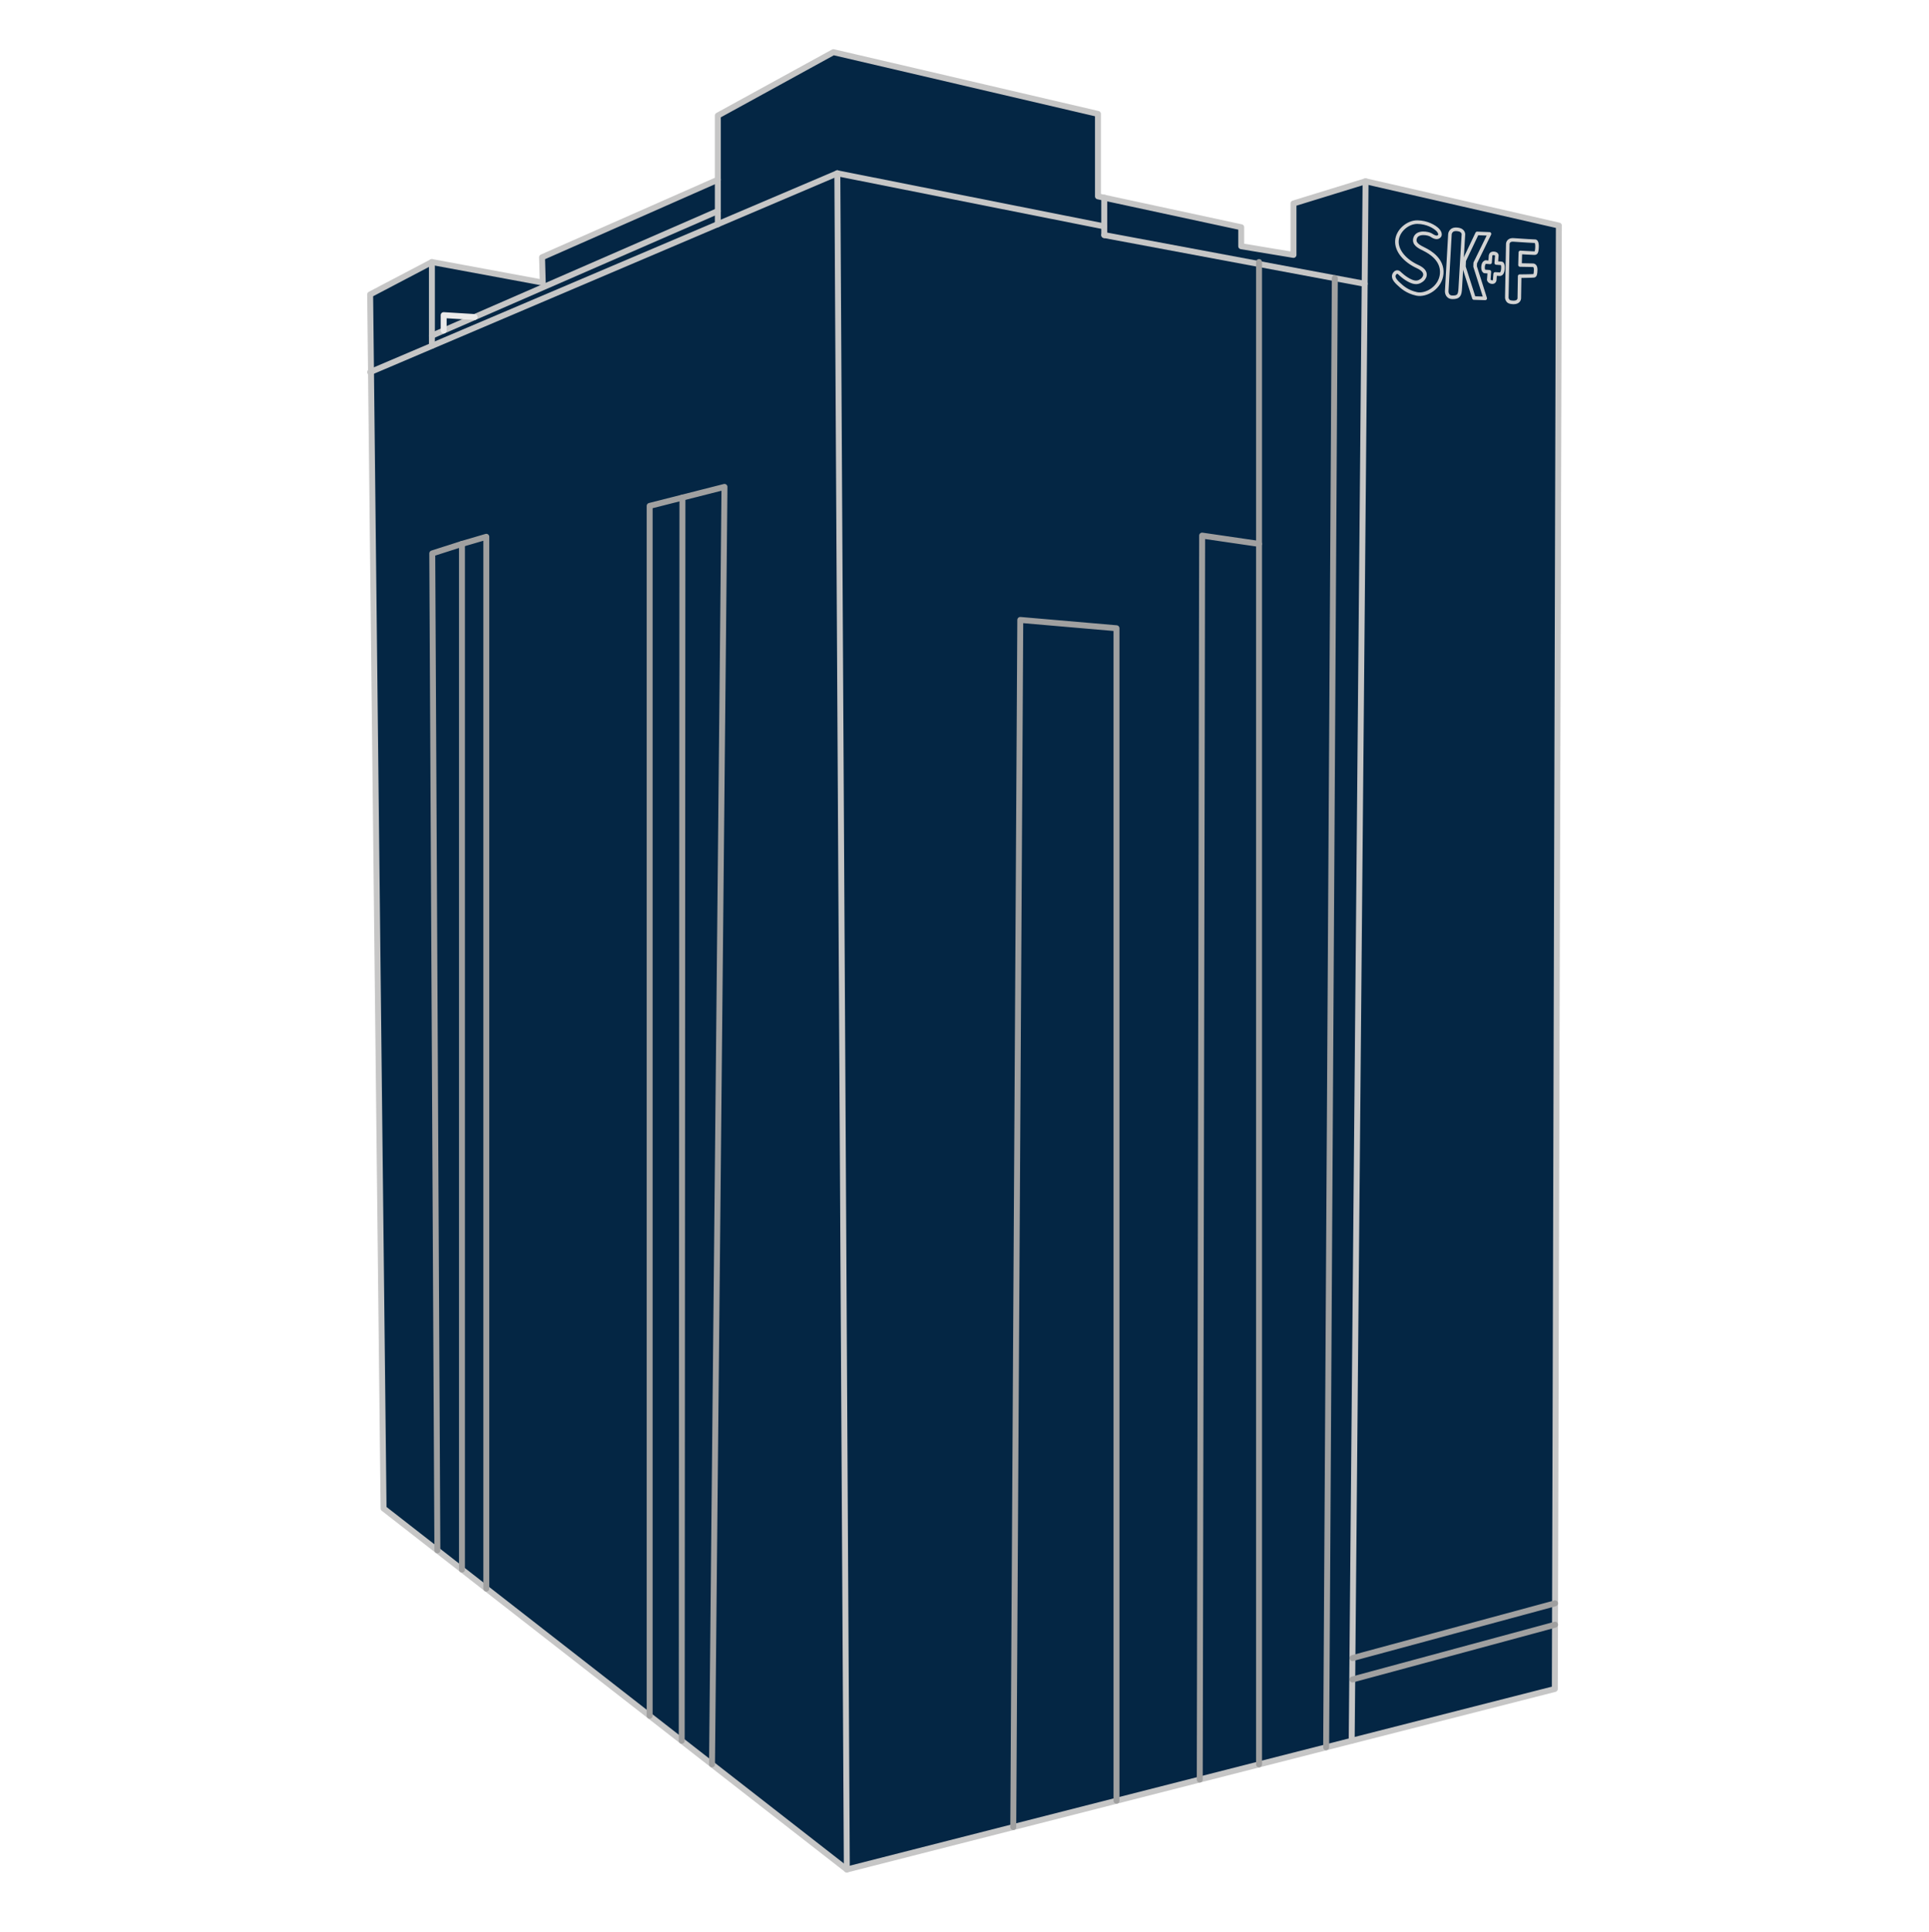 <?xml version="1.0" encoding="utf-8"?>
<!-- Generator: Adobe Illustrator 19.1.0, SVG Export Plug-In . SVG Version: 6.00 Build 0)  -->
<svg version="1.1" id="Layer_1" xmlns="http://www.w3.org/2000/svg" xmlns:xlink="http://www.w3.org/1999/xlink" x="0px" y="0px"
	 viewBox="245 -417.2 1623.9 1626.2" style="enable-background:new 245 -417.2 1623.9 1626.2;" xml:space="preserve">
<style type="text/css">
	.st0{fill:#042644;}
	.st1{fill:none;stroke:#C6C6C6;stroke-width:5;stroke-linecap:round;stroke-linejoin:round;stroke-miterlimit:10;}
	.st2{fill:none;stroke:#A0A0A0;stroke-width:5;stroke-linecap:round;stroke-linejoin:round;stroke-miterlimit:10;}
	.st3{fill:none;stroke:#EAEAEA;stroke-width:5;stroke-linecap:round;stroke-linejoin:round;stroke-miterlimit:10;}
	.st4{fill:none;stroke:#D3D3D3;stroke-width:3;stroke-linecap:round;stroke-linejoin:round;stroke-miterlimit:10;}
</style>
<g>
	<polygon class="st0" points="567.9,852.7 957.9,1156.7 1553.9,1004.7 1557.3,-227.3 1394.6,-264.6 1333.9,-245.9 1333.9,-202.6 
		1289.9,-209.9 1289.9,-225.9 1169.3,-251.9 1169.3,-321.3 946.6,-373.3 849.3,-319.9 849.3,-265.9 701.3,-200.6 701.9,-179.3 
		608.6,-196.6 556.6,-169.3 	"/>
</g>
<polygon class="st1" points="567.9,852.7 957.9,1156.7 1553.9,1004.7 1557.3,-227.3 1394.6,-264.6 1333.9,-245.9 1333.9,-202.6 
	1289.9,-209.9 1289.9,-225.9 1169.3,-251.9 1169.3,-321.3 946.6,-373.3 849.3,-319.9 849.3,-265.9 701.3,-200.6 701.9,-179.3 
	608.6,-196.6 556.6,-169.3 "/>
<line class="st1" x1="556.6" y1="-103.9" x2="949.9" y2="-271.3"/>
<line class="st1" x1="949.9" y1="-271.3" x2="1174.6" y2="-226.6"/>
<line class="st1" x1="1174.6" y1="-250.8" x2="1174.6" y2="-219.3"/>
<line class="st1" x1="1174.6" y1="-219.3" x2="1393.8" y2="-178.3"/>
<line class="st1" x1="1394.6" y1="-264.6" x2="1382.9" y2="1048.3"/>
<line class="st2" x1="1383.6" y1="996.7" x2="1554.1" y2="950.6"/>
<line class="st2" x1="1383.6" y1="978.7" x2="1554.1" y2="932.6"/>
<line class="st1" x1="608.6" y1="-196.6" x2="608.6" y2="-126.1"/>
<line class="st1" x1="608.6" y1="-134.6" x2="849.3" y2="-239.5"/>
<line class="st1" x1="849.3" y1="-265.9" x2="849.3" y2="-228.4"/>
<polyline class="st3" points="618.5,-138.9 618.5,-151.9 644.6,-150.3 "/>
<line class="st1" x1="949.9" y1="-271.3" x2="957.9" y2="1156.7"/>
<line class="st2" x1="1368.7" y1="-183" x2="1361.4" y2="1053.8"/>
<polyline class="st2" points="1098,1121 1103.9,104.7 1184.9,111.7 1184.9,1098.8 "/>
<line class="st2" x1="1304.9" y1="-196.6" x2="1304.9" y2="1068.2"/>
<polyline class="st2" points="1255,1081 1257,33.7 1304.9,40.7 "/>
<polyline class="st2" points="844.4,1068.2 854.9,-7.3 791.9,8.7 791.9,1027.3 "/>
<line class="st2" x1="819.5" y1="1.7" x2="818.9" y2="1048.3"/>
<polyline class="st2" points="613.2,888 608.9,48.7 633.9,40.7 633.9,904.2 "/>
<polyline class="st2" points="633.9,40.7 654.4,34.7 654.4,920.2 "/>
<g>
	<path class="st4" d="M1457-218.8c0,0,1.1-1.9-1.6-4.8c-2.8-2.9-9.2-6.5-17.2-6.6s-16.6,7.1-17.2,15.6c-0.6,8.5,6.8,17,17.3,21.8
		s5.1,10.6,3.5,11.6c-1.6,1.1-4.2,2.9-9.2,0.6c-5-2.2-9.5-6.7-9.5-6.7s-2-2.2-4,0.4s-0.1,5.5,3,8.4c3.1,2.9,7.3,6.9,15.4,8.7
		c8.1,1.8,20.3-5.3,21.2-17.1s-10-18.1-14.4-20.3s-9.8-4.6-7.9-9.8c2-5.5,10.9-3.8,13.2-2.4C1451.6-218.1,1455.1-215.9,1457-218.8z"
		/>
	<path class="st4" d="M1465.6-219.9l-2.7,47.9c0,0-0.2,5.1,4.9,5.1c5.1,0,6.2-1.6,6.5-7.7c0.3-6.1,2.6-44.5,2.6-44.5s1-4.4-5.1-5
		C1465.8-224.8,1465.6-219.9,1465.6-219.9z"/>
	<polygon class="st4" points="1498.9,-220.3 1488.5,-220.7 1477.6,-197.8 1477.4,-192.6 1485.8,-166.3 1495.3,-166 1486.8,-192.8 
		1486.9,-195.8 	"/>
	<path class="st4" d="M1498.8-188.4l-4.1-0.3c0,0-1.5-0.7-1.2-4.1c0.3-3.5,2.2-3.8,2.2-3.8l3.7,0.3l0.4-5.5c0,0,0-2.3,2.7-2.1
		s2.6,1.7,2.6,1.7l-0.5,6.4l4.1,0.3c0,0,1.9-0.5,1.5,4.8c-0.4,5.2-3.1,4.3-3.1,4.3l-3.4-0.2l-0.4,5.3c0,0-0.3,1.9-2.4,1.6
		c-2.2-0.3-2.6-1.9-2.6-1.9L1498.8-188.4z"/>
	<path class="st4" d="M1513.8-165.2c-0.3-0.7-0.4-1.5-0.3-2.3l0.8-43.9c0,0-0.4-4.3,5.2-3.8c5.6,0.5,18.1,1.1,18.1,1.1
		s1.6,0.4,1.3,5.4c-0.3,5-1.2,4.6-2.6,4.6s-11.4-0.6-11.4-0.6l-0.3,10.6l11,0.2c0,0,2.3,0,2.2,3.8c-0.1,3.8-0.5,4.9-1.5,5.1
		c-1,0.2-12,0.3-12,0.3l-0.3,18.6c0,0,0,3.5-4.7,3.5C1515.4-162.7,1514.5-163.6,1513.8-165.2z"/>
</g>
</svg>
